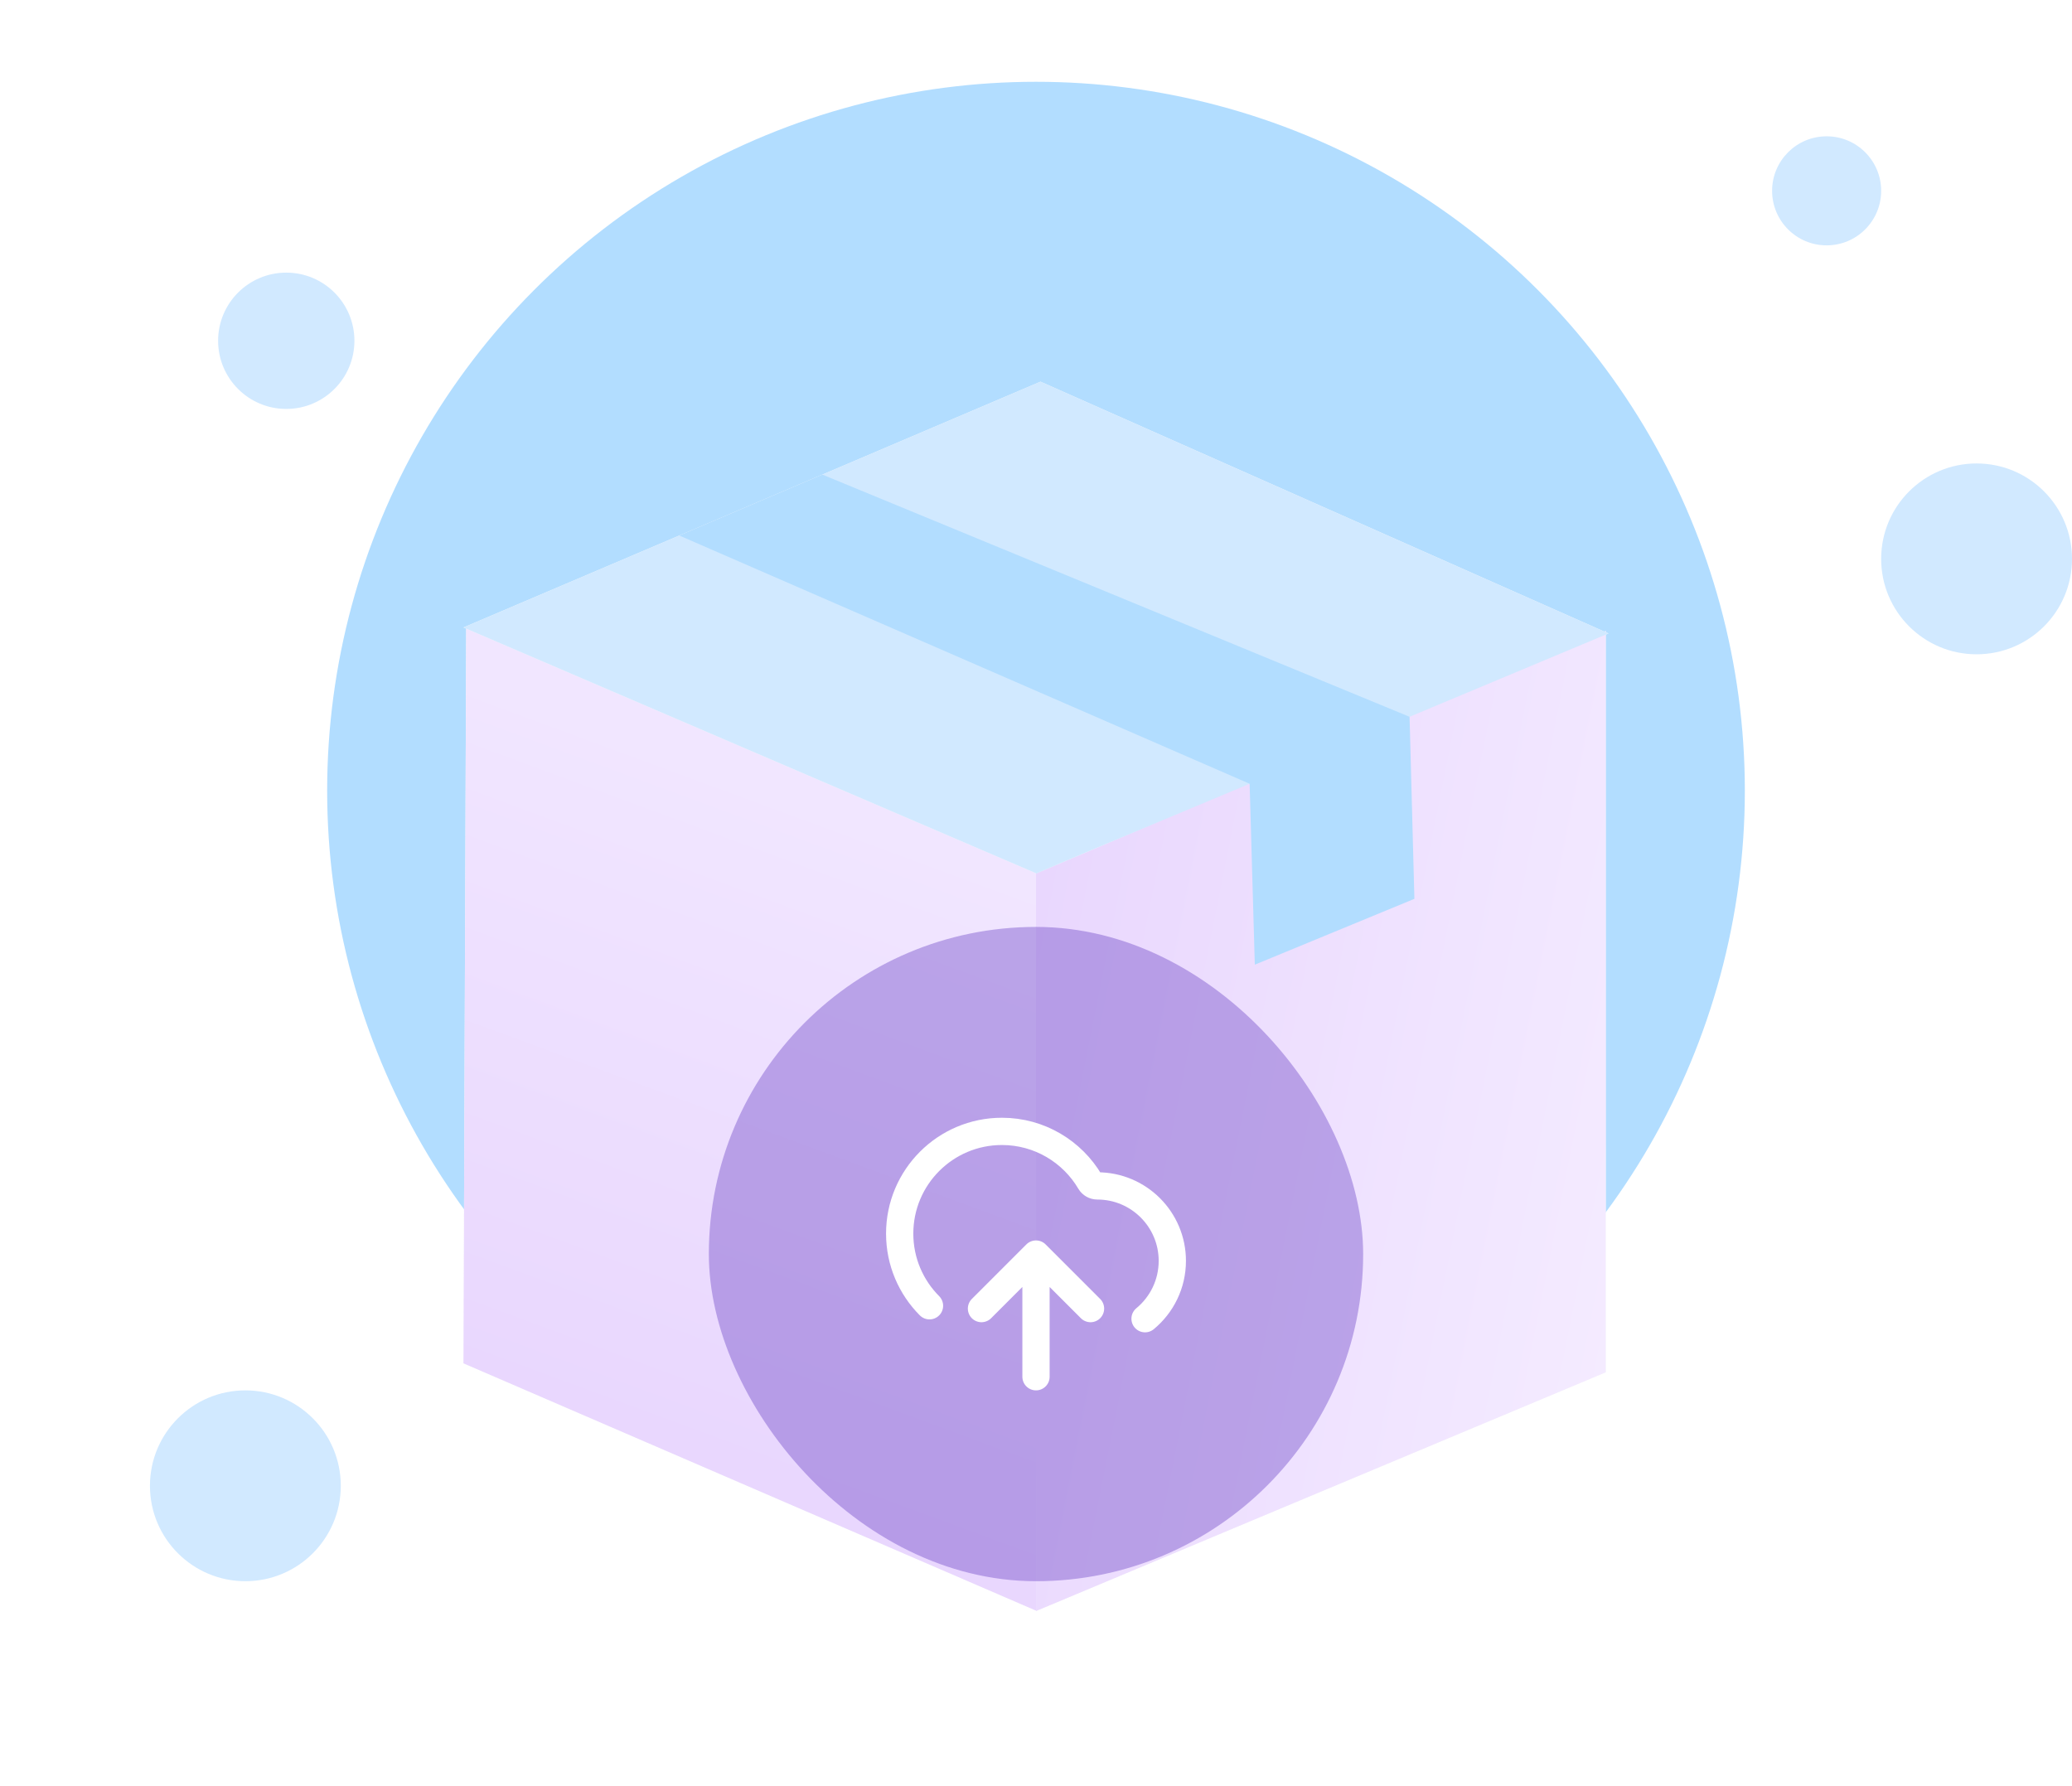 <svg width="152" height="131" viewBox="0 0 152 131" fill="none" xmlns="http://www.w3.org/2000/svg">
<circle cx="76" cy="58" r="52" fill="#B2DDFF"/>
<circle cx="21" cy="25" r="5" fill="#D1E9FF"/>
<circle cx="18" cy="109" r="7" fill="#D1E9FF"/>
<circle cx="145" cy="41" r="7" fill="#D1E9FF"/>
<circle cx="134" cy="14" r="4" fill="#D1E9FF"/>
<g filter="url(#filter0_dd_3021_5713)">
<path d="M76 36.063L80.536 34.163L76.001 36.095V90.19L117.796 72.675V18.557L118 18.471L117.796 18.381V18.29L117.692 18.335L76.33 0L34 18.031L34.2 18.117L34 72.017L76 90.158L76 36.063Z" fill="#F9FAFB"/>
<path d="M76 36.063V90.158L34 72.016L34.2 18.117L76 36.063Z" fill="url(#paint0_linear_3021_5713)"/>
<path d="M76.001 36.095V90.19L117.797 72.675V18.29L76.001 36.095Z" fill="url(#paint1_linear_3021_5713)"/>
<path d="M76 36.063L118 18.471L76.33 0L34 18.031L76 36.063Z" fill="#D1E9FF"/>
<path d="M49.833 11.287L91.672 29.499L92.052 42.77L103.759 37.94L103.405 24.585L60.327 6.817L49.833 11.287Z" fill="#B2DDFF"/>
</g>
<g filter="url(#filter1_b_3021_5713)">
<rect x="52" y="68" width="48" height="48" rx="24" fill="#6941C6" fill-opacity="0.4"/>
<path d="M72 96L76 92M76 92L80 96M76 92V101M84 96.743C85.222 95.734 86 94.208 86 92.5C86 89.462 83.538 87 80.5 87C80.281 87 80.077 86.886 79.966 86.698C78.662 84.485 76.254 83 73.5 83C69.358 83 66 86.358 66 90.5C66 92.566 66.835 94.437 68.187 95.793" stroke="white" stroke-width="2" stroke-linecap="round" stroke-linejoin="round"/>
</g>
<defs>
<filter id="filter0_dd_3021_5713" x="14" y="0" width="124" height="130.19" filterUnits="userSpaceOnUse" color-interpolation-filters="sRGB">
<feFlood flood-opacity="0" result="BackgroundImageFix"/>
<feColorMatrix in="SourceAlpha" type="matrix" values="0 0 0 0 0 0 0 0 0 0 0 0 0 0 0 0 0 0 127 0" result="hardAlpha"/>
<feMorphology radius="4" operator="erode" in="SourceAlpha" result="effect1_dropShadow_3021_5713"/>
<feOffset dy="8"/>
<feGaussianBlur stdDeviation="4"/>
<feColorMatrix type="matrix" values="0 0 0 0 0.063 0 0 0 0 0.094 0 0 0 0 0.157 0 0 0 0.03 0"/>
<feBlend mode="normal" in2="BackgroundImageFix" result="effect1_dropShadow_3021_5713"/>
<feColorMatrix in="SourceAlpha" type="matrix" values="0 0 0 0 0 0 0 0 0 0 0 0 0 0 0 0 0 0 127 0" result="hardAlpha"/>
<feMorphology radius="4" operator="erode" in="SourceAlpha" result="effect2_dropShadow_3021_5713"/>
<feOffset dy="20"/>
<feGaussianBlur stdDeviation="12"/>
<feColorMatrix type="matrix" values="0 0 0 0 0.063 0 0 0 0 0.094 0 0 0 0 0.157 0 0 0 0.08 0"/>
<feBlend mode="normal" in2="effect1_dropShadow_3021_5713" result="effect2_dropShadow_3021_5713"/>
<feBlend mode="normal" in="SourceGraphic" in2="effect2_dropShadow_3021_5713" result="shape"/>
</filter>
<filter id="filter1_b_3021_5713" x="44" y="60" width="64" height="64" filterUnits="userSpaceOnUse" color-interpolation-filters="sRGB">
<feFlood flood-opacity="0" result="BackgroundImageFix"/>
<feGaussianBlur in="BackgroundImageFix" stdDeviation="4"/>
<feComposite in2="SourceAlpha" operator="in" result="effect1_backgroundBlur_3021_5713"/>
<feBlend mode="normal" in="SourceGraphic" in2="effect1_backgroundBlur_3021_5713" result="shape"/>
</filter>
<linearGradient id="paint0_linear_3021_5713" x1="34" y1="72.288" x2="50.587" y2="27.366" gradientUnits="userSpaceOnUse">
<stop stop-color="#E9D7FE"/>
<stop offset="1" stop-color="#F1E6FF"/>
</linearGradient>
<linearGradient id="paint1_linear_3021_5713" x1="76" y1="37.154" x2="123.359" y2="46.583" gradientUnits="userSpaceOnUse">
<stop stop-color="#E9D7FE"/>
<stop offset="1" stop-color="#F4EBFF"/>
</linearGradient>
</defs>
</svg>
